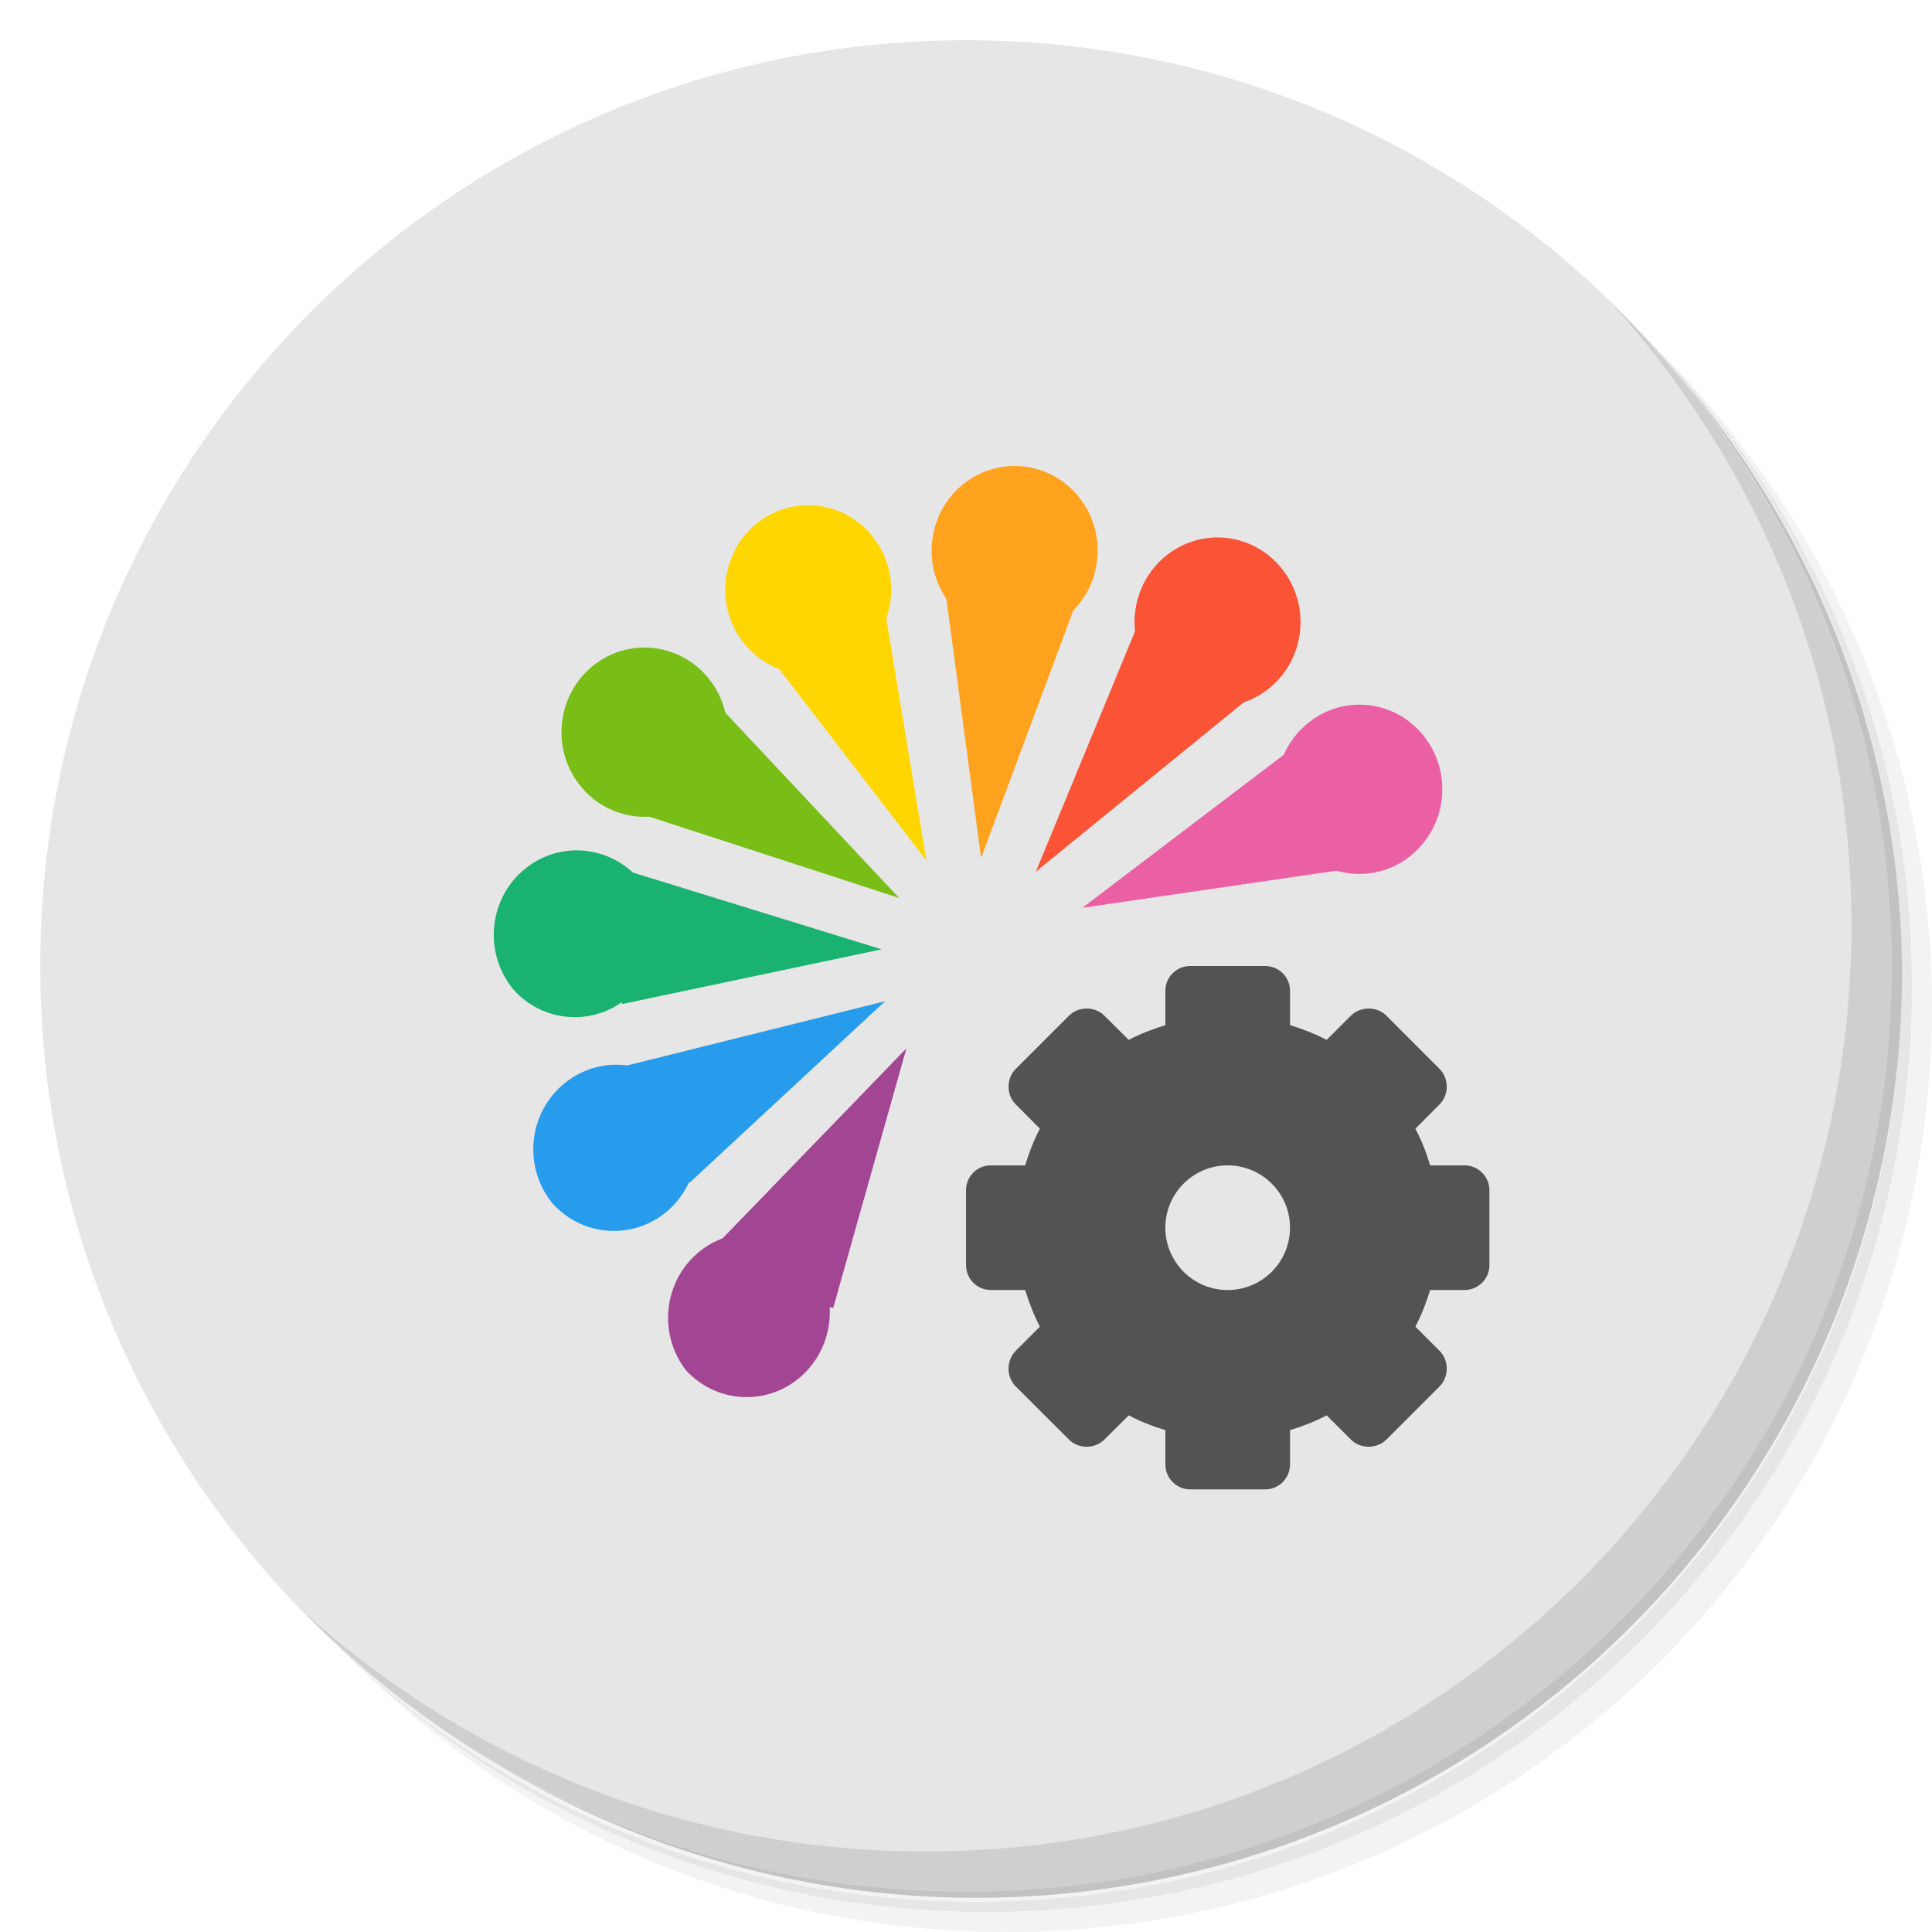 <?xml version="1.0" encoding="UTF-8" standalone="no"?>
<svg
   xmlns:dc="http://purl.org/dc/elements/1.1/"
   xmlns:cc="http://creativecommons.org/ns#"
   xmlns:rdf="http://www.w3.org/1999/02/22-rdf-syntax-ns#"
   xmlns:svg="http://www.w3.org/2000/svg"
   xmlns="http://www.w3.org/2000/svg"
   xmlns:sodipodi="http://sodipodi.sourceforge.net/DTD/sodipodi-0.dtd"
   xmlns:inkscape="http://www.inkscape.org/namespaces/inkscape"
   viewBox="0 0 48 48"
   id="svg2"
   version="1.1"
   inkscape:version="0.91 r13725"
   sodipodi:docname="cs-cat-themes.svg">
  <sodipodi:namedview
     pagecolor="#ffffff"
     bordercolor="#666666"
     borderopacity="1"
     objecttolerance="10"
     gridtolerance="10"
     guidetolerance="10"
     inkscape:pageopacity="0"
     inkscape:pageshadow="2"
     inkscape:window-width="789"
     inkscape:window-height="480"
     id="namedview81"
     showgrid="false"
     inkscape:zoom="4.9166667"
     inkscape:cx="24"
     inkscape:cy="24"
     inkscape:window-x="57"
     inkscape:window-y="31"
     inkscape:window-maximized="0"
     inkscape:current-layer="svg2" />
  <defs
     id="defs4">
    <linearGradient
       id="linearGradient3764"
       x1="1"
       x2="47"
       gradientUnits="userSpaceOnUse"
       gradientTransform="matrix(0,-1,1,0,-1.5e-6,48)">
      <stop
         style="stop-color:#d9d6c3;stop-opacity:1"
         id="stop7" />
      <stop
         offset="1"
         style="stop-color:#e1dfd0;stop-opacity:1"
         id="stop9" />
    </linearGradient>
  </defs>
  <g
     id="g11">
    <path
       d="m 36.31 5 c 5.859 4.062 9.688 10.831 9.688 18.5 c 0 12.426 -10.07 22.5 -22.5 22.5 c -7.669 0 -14.438 -3.828 -18.5 -9.688 c 1.037 1.822 2.306 3.499 3.781 4.969 c 4.085 3.712 9.514 5.969 15.469 5.969 c 12.703 0 23 -10.298 23 -23 c 0 -5.954 -2.256 -11.384 -5.969 -15.469 c -1.469 -1.475 -3.147 -2.744 -4.969 -3.781 z m 4.969 3.781 c 3.854 4.113 6.219 9.637 6.219 15.719 c 0 12.703 -10.297 23 -23 23 c -6.081 0 -11.606 -2.364 -15.719 -6.219 c 4.16 4.144 9.883 6.719 16.219 6.719 c 12.703 0 23 -10.298 23 -23 c 0 -6.335 -2.575 -12.06 -6.719 -16.219 z"
       style="opacity:0.05"
       id="path13" />
    <path
       d="m 41.28 8.781 c 3.712 4.085 5.969 9.514 5.969 15.469 c 0 12.703 -10.297 23 -23 23 c -5.954 0 -11.384 -2.256 -15.469 -5.969 c 4.113 3.854 9.637 6.219 15.719 6.219 c 12.703 0 23 -10.298 23 -23 c 0 -6.081 -2.364 -11.606 -6.219 -15.719 z"
       style="opacity:0.1"
       id="path15" />
    <path
       d="m 31.25 2.375 c 8.615 3.154 14.75 11.417 14.75 21.13 c 0 12.426 -10.07 22.5 -22.5 22.5 c -9.708 0 -17.971 -6.135 -21.12 -14.75 a 23 23 0 0 0 44.875 -7 a 23 23 0 0 0 -16 -21.875 z"
       style="opacity:0.2"
       id="path17" />
  </g>
  <g
     id="g19"
     style="fill:#e6e6e6;fill-opacity:1">
    <path
       d="m 24 1 c 12.703 0 23 10.297 23 23 c 0 12.703 -10.297 23 -23 23 -12.703 0 -23 -10.297 -23 -23 0 -12.703 10.297 -23 23 -23 z"
       style="fill:#e6e6e6;fill-opacity:1"
       id="path21" />
  </g>
  <g
     id="g23"
     style="fill:#e6e6e6;fill-opacity:1">
    <g
       id="g25"
       style="fill:#e6e6e6;fill-opacity:1">
      <g
         transform="translate(1,1)"
         id="g27"
         style="fill:#e6e6e6;fill-opacity:1">
        <g
           style="opacity:0.1;fill:#e6e6e6;fill-opacity:1"
           id="g29">
          <!-- color: #e1dfd0 -->
          <g
             id="g31"
             style="fill:#e6e6e6;fill-opacity:1">
            <path
               d="m 26.355 12.584 c -0.526 -0.038 -1.069 0.127 -1.5 0.506 c -0.797 0.707 -0.926 1.896 -0.346 2.764 l 0.865 6.463 l 2.301 -6.176 c 0.741 -0.772 0.798 -2.01 0.09 -2.84 c -0.373 -0.438 -0.884 -0.679 -1.41 -0.717 z m -5.146 0.973 c -0.521 -0.034 -1.053 0.133 -1.479 0.506 c -0.847 0.75 -0.953 2.055 -0.234 2.934 c 0.232 0.285 0.53 0.495 0.857 0.621 l 3.662 4.762 l -0.998 -6.02 c 0.003 -0.001 0.001 -0.017 0.014 -0.027 c 0.242 -0.719 0.082 -1.515 -0.418 -2.078 c -0.375 -0.426 -0.884 -0.66 -1.404 -0.693 z m 10.211 0.803 c -0.181 -0.016 -0.365 -0.007 -0.549 0.027 c -0.73 0.141 -1.336 0.672 -1.574 1.391 c -0.096 0.286 -0.111 0.582 -0.084 0.873 l -2.479 6.01 l 5.16 -4.205 c 0.251 -0.084 0.491 -0.219 0.703 -0.406 c 0.851 -0.75 0.953 -2.057 0.234 -2.936 c -0.358 -0.44 -0.869 -0.703 -1.412 -0.75 z m -14.262 2.734 c -0.526 -0.039 -1.067 0.127 -1.498 0.508 c -0.859 0.762 -0.953 2.086 -0.207 2.965 c 0.43 0.506 1.044 0.743 1.652 0.715 l 6.234 2.029 l -4.334 -4.621 c -0.075 -0.313 -0.214 -0.616 -0.436 -0.877 c -0.373 -0.438 -0.886 -0.68 -1.412 -0.719 z m 17.764 1.42 c -0.527 -0.038 -1.068 0.129 -1.494 0.51 c -0.234 0.206 -0.406 0.454 -0.525 0.723 l -5.01 3.809 l 6.318 -0.924 c 0.647 0.187 1.372 0.052 1.912 -0.432 c 0.863 -0.762 0.957 -2.09 0.211 -2.965 c -0.369 -0.439 -0.881 -0.683 -1.408 -0.721 z m -19.463 3.617 c -0.521 -0.033 -1.055 0.135 -1.479 0.51 c -0.851 0.746 -0.953 2.051 -0.234 2.934 c 0.7 0.795 1.857 0.91 2.701 0.314 c 0.004 0.019 0.006 0.038 0.001 0.057 l 6.445 -1.359 l -6.203 -1.914 c -0.354 -0.324 -0.789 -0.512 -1.24 -0.541 z m 7.529 3.744 l -6.434 1.602 c -0.556 -0.067 -1.137 0.088 -1.594 0.492 c -0.847 0.746 -0.953 2.047 -0.238 2.926 c 0.754 0.844 2.031 0.922 2.879 0.176 c 0.226 -0.201 0.395 -0.442 0.514 -0.703 c 0.006 0.006 0.001 0.013 0.016 0.02 l 4.857 -4.512 z m 0.531 1.172 l -4.574 4.727 c -0.226 0.085 -0.442 0.209 -0.635 0.379 c -0.836 0.738 -0.953 2.02 -0.262 2.898 c 0.758 0.82 2.02 0.884 2.852 0.146 c 0.507 -0.447 0.747 -1.093 0.707 -1.729 c 0.031 0.009 0.061 0.022 0.092 0.031 l 1.82 -6.453 z"
               transform="translate(-1,-1)"
               id="path33"
               style="fill:#e6e6e6;fill-opacity:1" />
            <path
               d="m 29.574 24 c -0.344 0 -0.621 0.273 -0.621 0.617 l 0 0.852 c -0.316 0.098 -0.625 0.215 -0.91 0.367 l -0.602 -0.598 c -0.238 -0.242 -0.648 -0.242 -0.887 0 l -1.316 1.316 c -0.242 0.238 -0.242 0.648 0 0.887 l 0.598 0.602 c -0.152 0.285 -0.27 0.594 -0.367 0.91 l -0.852 0 c -0.344 0 -0.617 0.277 -0.617 0.621 l 0 1.855 c 0 0.344 0.273 0.621 0.617 0.621 l 0.852 0 c 0.098 0.313 0.215 0.621 0.367 0.91 l -0.598 0.598 c -0.242 0.242 -0.242 0.648 0 0.891 l 1.316 1.313 c 0.238 0.242 0.648 0.242 0.887 0 l 0.602 -0.598 c 0.285 0.152 0.594 0.273 0.91 0.367 l 0 0.852 c 0 0.344 0.277 0.621 0.621 0.621 l 1.855 0 c 0.344 0 0.621 -0.277 0.621 -0.621 l 0 -0.852 c 0.313 -0.094 0.621 -0.215 0.91 -0.367 l 0.598 0.598 c 0.242 0.242 0.648 0.242 0.891 0 l 1.313 -1.313 c 0.242 -0.242 0.242 -0.648 0 -0.891 l -0.598 -0.598 c 0.152 -0.289 0.273 -0.598 0.367 -0.91 l 0.852 0 c 0.344 0 0.621 -0.277 0.621 -0.621 l 0 -1.855 c 0 -0.344 -0.277 -0.621 -0.621 -0.621 l -0.852 0 c -0.094 -0.316 -0.215 -0.625 -0.367 -0.91 l 0.598 -0.602 c 0.242 -0.238 0.242 -0.648 0 -0.887 l -1.313 -1.316 c -0.242 -0.242 -0.648 -0.242 -0.891 0 l -0.598 0.598 c -0.289 -0.152 -0.598 -0.27 -0.91 -0.367 l 0 -0.852 c 0 -0.344 -0.277 -0.617 -0.621 -0.617 m -0.93 4.953 c 0.855 0 1.551 0.695 1.551 1.547 c 0 0.855 -0.695 1.551 -1.551 1.551 c -0.852 0 -1.547 -0.695 -1.547 -1.551 c 0 -0.852 0.695 -1.547 1.547 -1.547 m 0 0"
               style="fill:#e6e6e6;fill-opacity:1;stroke:none;fill-rule:nonzero"
               id="path35" />
          </g>
        </g>
      </g>
    </g>
  </g>
  <g
     transform="translate(4.8041431e-4,0)"
     id="g37">
    <g
       id="g39">
      <!-- color: #e1dfd0 -->
      <g
         id="g41">
        <path
           d="m 15.863 21.824 c 0.719 0.879 0.613 2.184 -0.234 2.934 -0.852 0.75 -2.133 0.668 -2.883 -0.184 -0.719 -0.883 -0.617 -2.188 0.234 -2.934 0.848 -0.75 2.133 -0.668 2.883 0.184 m 0 0"
           style="fill:#19b271;fill-opacity:1;stroke:none;fill-rule:nonzero"
           id="path43" />
        <path
           d="m 35.33 18.234 c 0.746 0.875 0.652 2.203 -0.211 2.965 -0.852 0.762 -2.164 0.664 -2.902 -0.211 -0.746 -0.879 -0.652 -2.207 0.211 -2.965 0.852 -0.762 2.164 -0.668 2.902 0.211 m 0 0"
           style="fill:#eb60a4;fill-opacity:1;stroke:none;fill-rule:nonzero"
           id="path45" />
        <path
           d="m 31.832 14.11 c 0.719 0.879 0.617 2.184 -0.234 2.934 -0.848 0.75 -2.133 0.668 -2.883 -0.184 -0.5 -0.566 -0.66 -1.363 -0.418 -2.082 0.238 -0.719 0.844 -1.25 1.574 -1.391 0.734 -0.137 1.484 0.137 1.961 0.723 m 0 0"
           style="fill:#fb5336;fill-opacity:1;stroke:none;fill-rule:nonzero"
           id="path47" />
        <path
           d="m 26.766 12.301 c 0.746 0.879 0.652 2.207 -0.207 2.965 -0.863 0.762 -2.164 0.668 -2.91 -0.211 -0.746 -0.875 -0.652 -2.203 0.207 -2.965 0.863 -0.758 2.164 -0.664 2.91 0.211 m 0 0"
           style="fill:#ffa31e;fill-opacity:1;stroke:none;fill-rule:nonzero"
           id="path49" />
        <path
           d="m 21.613 13.25 c 0.5 0.563 0.66 1.359 0.418 2.078 -0.238 0.719 -0.84 1.254 -1.574 1.391 -0.734 0.141 -1.484 -0.137 -1.961 -0.723 -0.719 -0.879 -0.613 -2.184 0.234 -2.934 0.852 -0.746 2.133 -0.664 2.883 0.188 m 0 0"
           style="fill:#ffd600;fill-opacity:1;stroke:none;fill-rule:nonzero"
           id="path51" />
        <path
           d="m 17.57 16.813 c 0.746 0.879 0.652 2.207 -0.207 2.965 -0.859 0.762 -2.164 0.668 -2.91 -0.211 -0.746 -0.879 -0.652 -2.203 0.207 -2.965 0.863 -0.762 2.164 -0.664 2.91 0.211 m 0 0"
           style="fill:#78be16;fill-opacity:1;stroke:none;fill-rule:nonzero"
           id="path53" />
        <path
           d="m 16.836 27.14 c 0.715 0.879 0.609 2.18 -0.234 2.93 -0.848 0.746 -2.125 0.668 -2.879 -0.176 -0.715 -0.879 -0.609 -2.18 0.238 -2.926 0.848 -0.75 2.125 -0.672 2.875 0.172 m 0 0"
           style="fill:#289cec;fill-opacity:1;stroke:none;fill-rule:nonzero"
           id="path55" />
        <path
           d="m 20.17 31.3 c 0.688 0.883 0.566 2.16 -0.27 2.898 -0.836 0.738 -2.094 0.672 -2.852 -0.148 -0.691 -0.883 -0.574 -2.16 0.262 -2.898 0.836 -0.738 2.094 -0.672 2.855 0.148 m 0 0"
           style="fill:#a24592;fill-opacity:1;stroke:none;fill-rule:nonzero"
           id="path57" />
        <path
           d="m 29.574,24 c -0.344,0 -0.621,0.273 -0.621,0.617 l 0,0.852 c -0.316,0.098 -0.625,0.215 -0.91,0.367 l -0.602,-0.598 c -0.238,-0.242 -0.648,-0.242 -0.887,0 l -1.316,1.316 c -0.242,0.238 -0.242,0.648 0,0.887 l 0.598,0.602 c -0.152,0.285 -0.27,0.594 -0.367,0.91 l -0.852,0 C 24.273,28.953 24,29.23 24,29.574 l 0,1.855 c 0,0.344 0.273,0.621 0.617,0.621 l 0.852,0 c 0.098,0.313 0.215,0.621 0.367,0.91 l -0.598,0.598 c -0.242,0.242 -0.242,0.648 0,0.891 l 1.316,1.313 c 0.238,0.242 0.648,0.242 0.887,0 l 0.602,-0.598 c 0.285,0.152 0.594,0.273 0.91,0.367 l 0,0.852 c 0,0.344 0.277,0.621 0.621,0.621 l 1.855,0 c 0.344,0 0.621,-0.277 0.621,-0.621 l 0,-0.852 c 0.313,-0.094 0.621,-0.215 0.91,-0.367 l 0.598,0.598 c 0.242,0.242 0.648,0.242 0.891,0 l 1.313,-1.313 c 0.242,-0.242 0.242,-0.648 0,-0.891 L 35.164,32.96 c 0.152,-0.289 0.273,-0.598 0.367,-0.91 l 0.852,0 c 0.344,0 0.621,-0.277 0.621,-0.621 l 0,-1.855 c 0,-0.344 -0.277,-0.621 -0.621,-0.621 l -0.852,0 c -0.094,-0.316 -0.215,-0.625 -0.367,-0.91 l 0.598,-0.602 c 0.242,-0.238 0.242,-0.648 0,-0.887 l -1.313,-1.316 c -0.242,-0.242 -0.648,-0.242 -0.891,0 l -0.598,0.598 c -0.289,-0.152 -0.598,-0.27 -0.91,-0.367 l 0,-0.852 C 32.05,24.273 31.773,24 31.429,24 m -0.93,4.953 c 0.855,0 1.551,0.695 1.551,1.547 0,0.855 -0.695,1.551 -1.551,1.551 -0.852,0 -1.547,-0.695 -1.547,-1.551 0,-0.852 0.695,-1.547 1.547,-1.547 m 0,0"
           style="fill:#535353;fill-opacity:1;stroke:none;fill-rule:nonzero"
           id="path59" />
        <path
           d="m 23.484 14.664 c 1.133 -0.16 2.273 -0.16 3.371 -0.008 l -2.48 6.66 m -0.891 -6.652"
           style="fill:#ffa31e;fill-opacity:1;stroke:none;fill-rule:nonzero"
           id="path61" />
        <path
           d="m 28.29 15.465 c 1.055 0.453 2.039 1.047 2.902 1.746 l -5.457 4.445 m 2.555 -6.191"
           style="fill:#fb5336;fill-opacity:1;stroke:none;fill-rule:nonzero"
           id="path63" />
        <path
           d="m 32.17 18.543 c 0.684 0.934 1.23 1.953 1.637 3 l -6.918 1.012 m 5.281 -4.01"
           style="fill:#eb60a4;fill-opacity:1;stroke:none;fill-rule:nonzero"
           id="path65" />
        <path
           d="m 18.949 16.09 c 0.898 -0.719 1.883 -1.309 2.902 -1.742 l 1.164 7.03 m -4.066 -5.285"
           style="fill:#ffd600;fill-opacity:1;stroke:none;fill-rule:nonzero"
           id="path67" />
        <path
           d="m 16.07 20.27 c 0.344 -1.109 0.836 -2.164 1.441 -3.105 l 4.828 5.145 m -6.27 -2.039"
           style="fill:#78be16;fill-opacity:1;stroke:none;fill-rule:nonzero"
           id="path69" />
        <path
           d="m 15.457 24.945 c -0.23 -1.141 -0.313 -2.301 -0.238 -3.422 l 6.684 2.063 m -6.445 1.359"
           style="fill:#19b271;fill-opacity:1;stroke:none;fill-rule:nonzero"
           id="path71" />
        <path
           d="m 17.13 29.387 c -0.77 -0.859 -1.422 -1.816 -1.922 -2.824 l 6.781 -1.688 m -4.859 4.512"
           style="fill:#289cec;fill-opacity:1;stroke:none;fill-rule:nonzero"
           id="path73" />
        <path
           d="m 20.699 32.5 c -1.098 -0.324 -2.145 -0.793 -3.086 -1.383 l 4.906 -5.07 m -1.82 6.453"
           style="fill:#a24592;fill-opacity:1;stroke:none;fill-rule:nonzero"
           id="path75" />
      </g>
    </g>
  </g>
  <g
     id="g77">
    <path
       d="m 40.03 7.531 c 3.712 4.084 5.969 9.514 5.969 15.469 0 12.703 -10.297 23 -23 23 c -5.954 0 -11.384 -2.256 -15.469 -5.969 4.178 4.291 10.01 6.969 16.469 6.969 c 12.703 0 23 -10.298 23 -23 0 -6.462 -2.677 -12.291 -6.969 -16.469 z"
       style="opacity:0.1"
       id="path79" />
  </g>
</svg>
